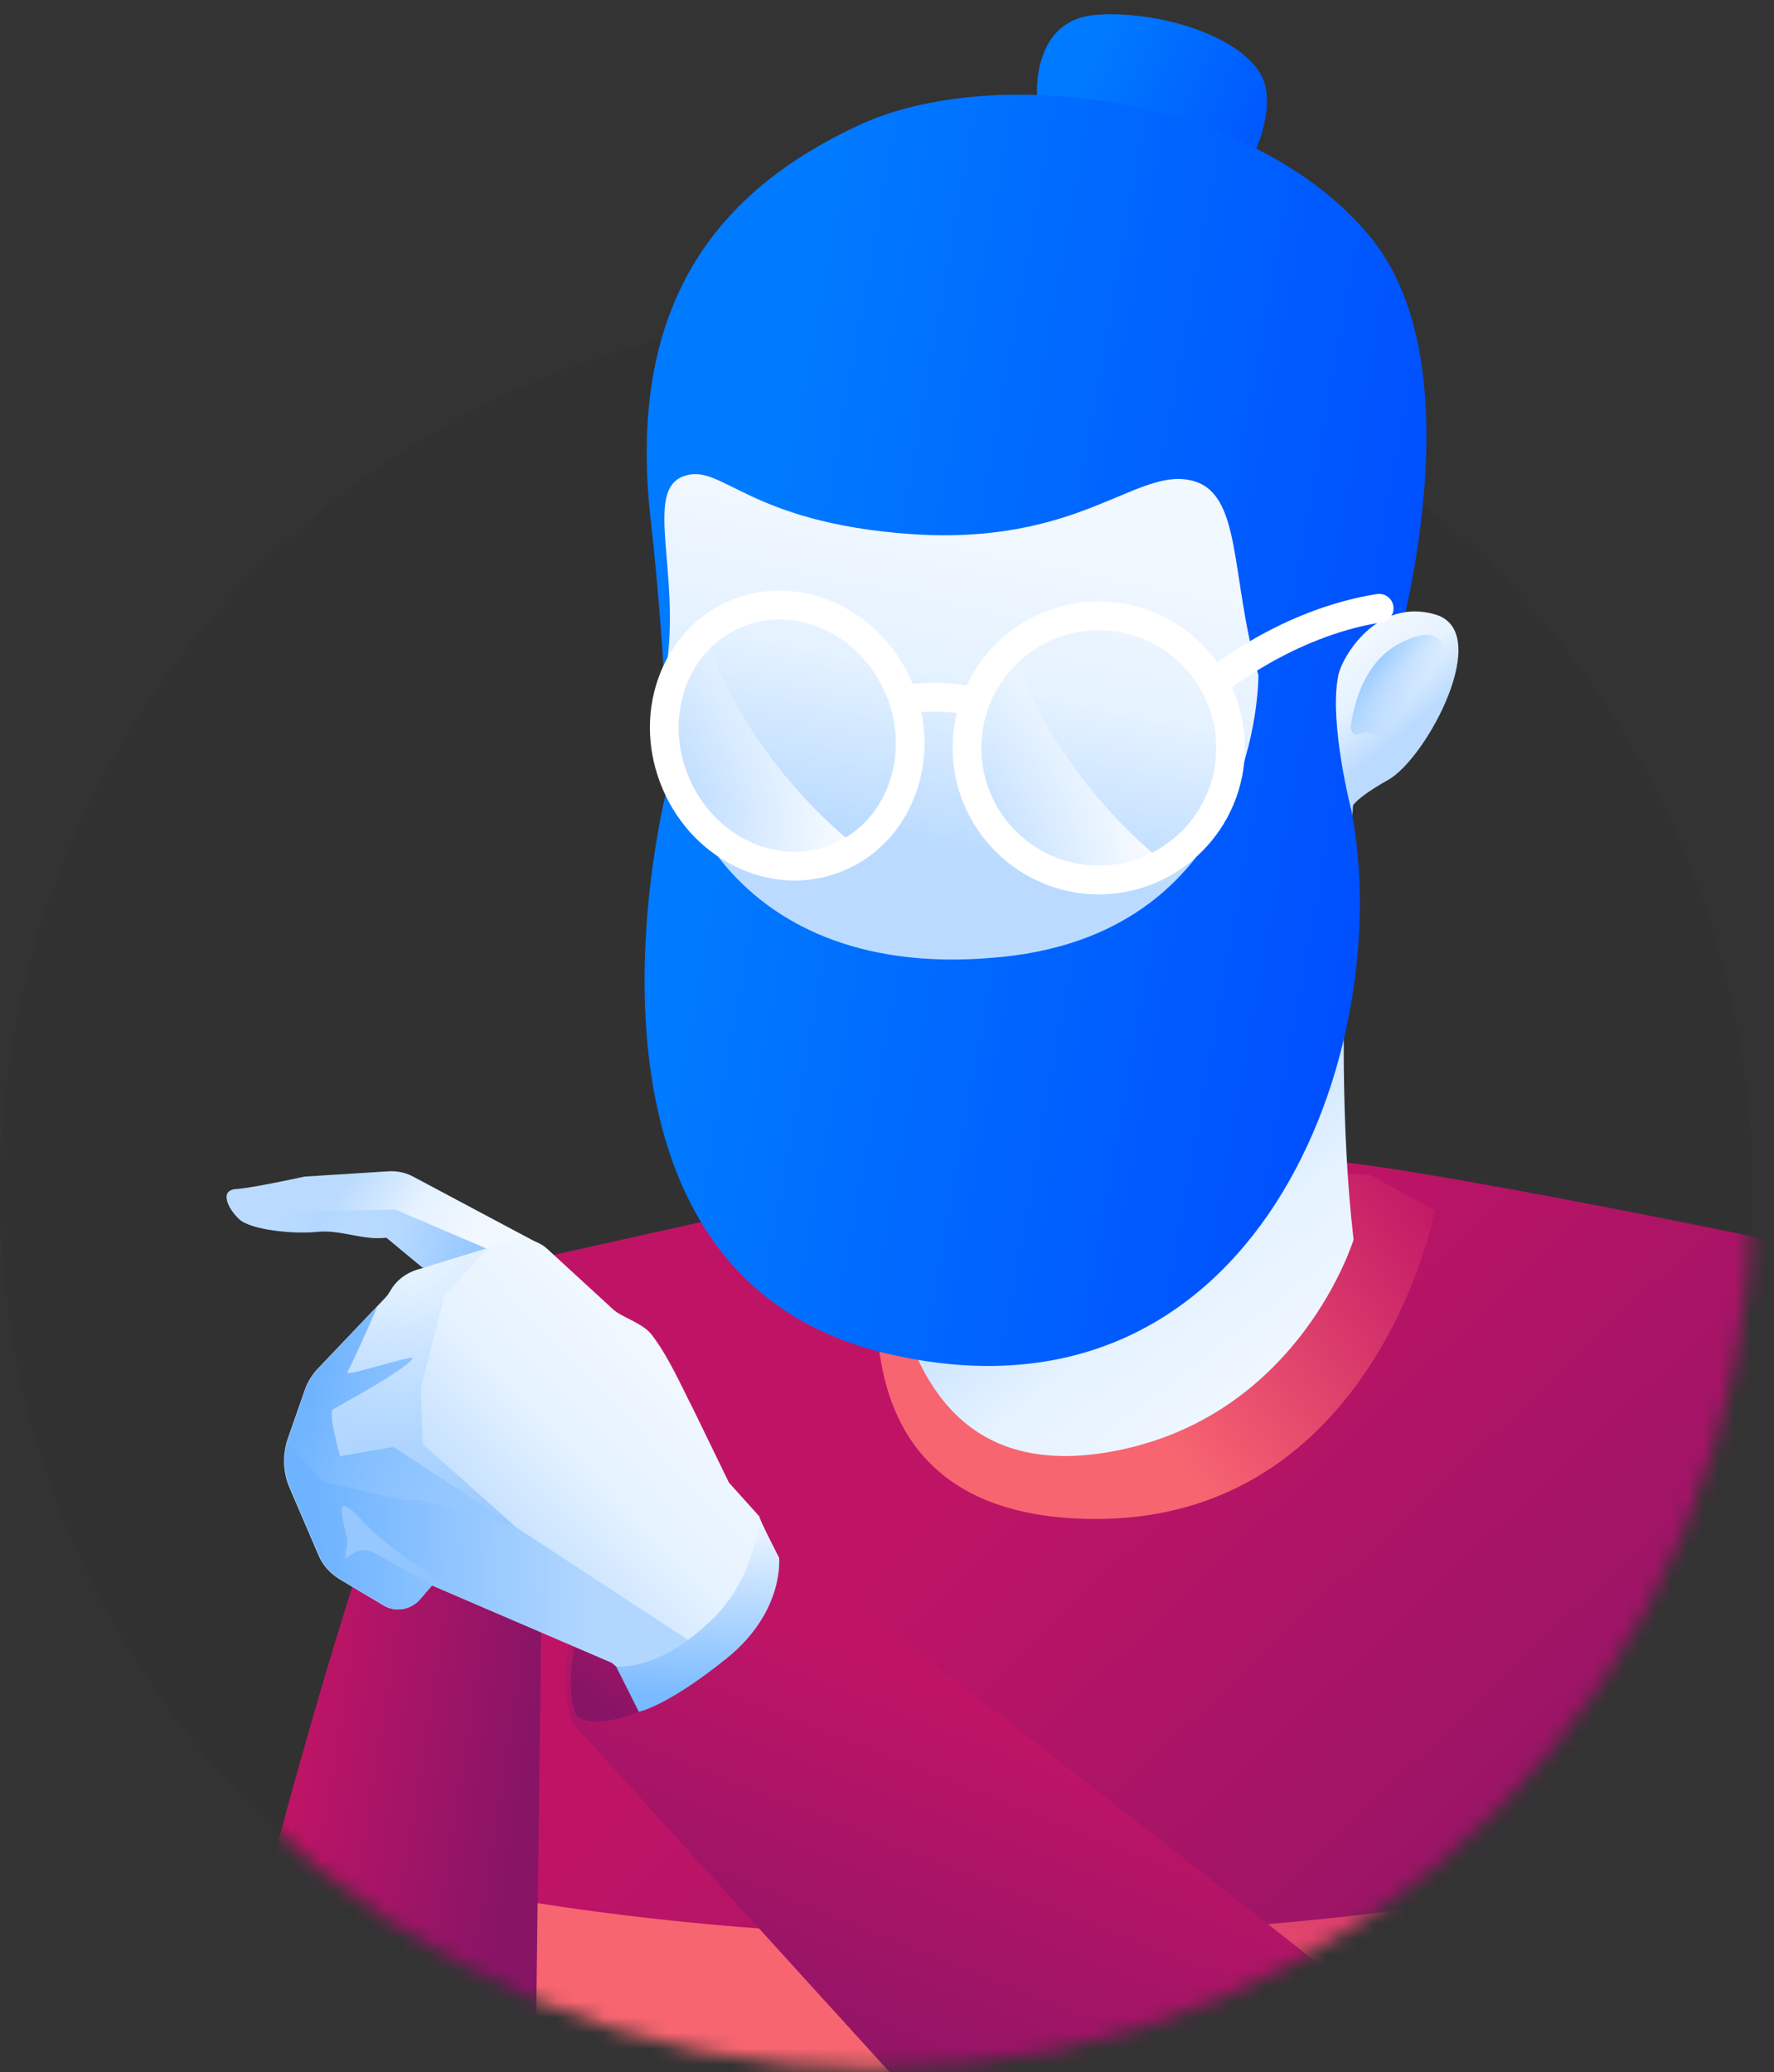 <svg width="113" height="132" viewBox="0 0 113 132" fill="none" xmlns="http://www.w3.org/2000/svg">
  <rect x="0" y="0" width="113" height="132" fill="#333333" stroke="none"/>
  <path d="M55.807 131.789C86.628 131.789 111.614 106.742 111.614 75.845C111.614 44.948 86.628 19.901 55.807 19.901C24.986 19.901 0 44.948 0 75.845C0 106.742 24.986 131.789 55.807 131.789Z" fill="#161618" fill-opacity="0.07"/>
  <mask id="mask0" mask-type="alpha" maskUnits="userSpaceOnUse" x="0" y="19" width="112" height="113">
    <path d="M55.807 131.789C86.628 131.789 111.614 106.742 111.614 75.845C111.614 44.948 86.628 19.901 55.807 19.901C24.986 19.901 0 44.948 0 75.845C0 106.742 24.986 131.789 55.807 131.789Z" fill="url(#paint0_linear)"/>
  </mask>
  <g mask="url(#mask0)">
    <path d="M27.917 87.028C24.067 93.152 17.548 117.957 17.529 118.012C17.529 133.32 31.63 126.372 35.818 130.46C36.412 130.332 36.86 130.222 36.906 130.121C37.217 129.727 40.865 90.292 40.865 89.586C40.865 88.88 34.73 80.071 34.73 80.071C34.73 80.071 31.657 81.088 27.917 87.028Z" fill="url(#paint1_linear)"/>
    <path d="M34.153 129.36C43.151 135.126 53.841 138.453 65.308 138.453C97.34 138.453 123.227 113.648 123.227 81.537C123.227 81.51 123.245 81.253 123.245 81.253C118.847 80.162 92.301 74.672 85.096 73.984L83.093 78.247L67.621 81.217L66.112 73.086C66.03 73.086 34.775 80.043 34.775 80.043L34.153 129.36Z" fill="url(#paint2_linear)"/>
    <path d="M87.281 74.846L91.415 77.11C91.415 77.11 87.428 97.79 68.371 96.718C49.315 95.645 57.673 73.095 57.673 73.095L87.281 74.846Z" fill="url(#paint3_linear)"/>
    <path d="M109.685 118.406C99.041 130.863 82.947 138.426 65.299 138.426C53.11 138.426 43.481 135.786 34.145 129.351L34.245 121.229C74.287 127.481 109.301 117.993 109.301 117.993L109.685 118.406Z" fill="url(#paint4_linear)"/>
    <path d="M39.466 99.257C44.541 95.343 48.802 97.68 48.802 97.68C48.802 97.68 86.924 127.206 94.624 133.568C91.899 139.975 75.769 142.698 70.968 147.73L36.44 109.734C36.421 109.762 34.4 103.171 39.466 99.257Z" fill="url(#paint5_linear)"/>
    <path d="M34.108 79.099L26.399 74.993C25.905 74.708 25.339 74.58 24.781 74.608L19.404 74.947C19.404 74.947 16.103 75.671 15.024 75.744C13.945 75.817 14.53 77.018 15.252 77.678C15.975 78.338 18.636 78.623 20.181 78.467C21.718 78.302 23.071 79.026 24.607 78.833L26.911 80.74L32.809 80.914L34.108 79.099Z" fill="url(#paint6_linear)"/>
    <path d="M15.225 77.724C15.088 77.596 14.978 77.468 14.859 77.33C15.582 78.091 19.468 77.147 19.468 77.147L25.174 77.046L31.054 79.558C31.054 79.558 30.121 80.245 29.252 80.832L26.93 80.749L24.625 78.843C23.089 79.026 21.745 78.311 20.2 78.476C18.636 78.659 15.947 78.375 15.225 77.724Z" fill="url(#paint7_linear)"/>
    <path d="M46.535 105.426C42.356 109.157 37.19 110.596 36.604 109.056C35.928 106.911 36.55 101.64 40.015 99.293C45.328 95.691 49.434 98.312 49.434 98.312C49.434 98.312 50.741 101.686 46.535 105.426Z" fill="url(#paint8_linear)"/>
    <path d="M40.984 107.608L38.973 105.921L27.506 100.989L26.71 101.906C26.143 102.557 25.165 102.713 24.443 102.273L21.626 100.595C21.032 100.228 20.556 99.706 20.291 99.073L18.444 94.774C18.014 93.775 17.978 92.638 18.343 91.603L19.386 88.614C19.569 88.055 19.88 87.551 20.282 87.138L24.507 82.702C24.662 82.555 24.772 82.372 24.891 82.179C25.247 81.556 25.842 81.116 26.509 80.896L32.535 79.053C33.386 78.797 34.291 78.998 34.913 79.603L39.046 83.398C39.595 83.912 40.911 84.26 41.497 85.002C42.585 86.405 43.435 88.367 44.139 89.723C44.67 90.805 46.434 94.444 46.434 94.444L48.373 96.598C48.391 96.653 49.9 104.949 40.984 107.608Z" fill="url(#paint9_linear)"/>
    <path d="M21.196 89.787C20.913 90.044 21.653 92.757 21.653 92.757L25.073 92.171L43.846 104.473L44.733 105.811C43.755 106.535 42.539 107.149 41.021 107.598L39.009 105.912L27.542 100.98L26.747 101.897C26.18 102.548 25.201 102.703 24.479 102.263L21.662 100.586C21.068 100.219 20.593 99.697 20.327 99.064L18.48 94.765C18.05 93.766 18.014 92.629 18.38 91.593L19.422 88.605C19.605 88.046 19.916 87.542 20.318 87.129L24.049 83.188C24.049 83.188 22.943 85.791 22.129 87.413C21.946 87.752 26.445 86.231 26.28 86.533C25.905 87.239 21.288 89.705 21.196 89.787Z" fill="url(#paint10_linear)"/>
    <path d="M30.971 102.483C30.971 102.483 25.21 99.248 23.116 96.91C21.022 94.573 21.946 97.038 22.129 98.138L21.983 99.302C21.983 99.302 22.86 98.523 23.519 98.789C24.195 99.055 27.524 100.98 27.524 100.98L30.971 102.483Z" fill="url(#paint11_linear)"/>
    <path d="M48.391 96.653C48.419 96.892 49.626 99.22 49.626 99.22C49.626 99.22 50.001 102.639 46.288 105.637C42.484 108.707 40.692 109.037 40.692 109.037L39.238 106.141C39.238 106.141 41.944 106.581 45.511 103.006C48.126 100.393 48.391 96.653 48.391 96.653Z" fill="url(#paint12_linear)"/>
    <path d="M28.32 82.5L26.802 88.394L26.92 91.987C26.92 91.987 33.111 97.451 32.8 97.258C32.48 97.038 26.646 95.379 26.427 95.562C26.189 95.782 20.51 94.343 20.51 94.343L18.27 91.832C18.307 91.74 18.307 91.657 18.343 91.575L19.386 88.587C19.569 88.028 19.879 87.523 20.282 87.111L24.506 82.674C24.662 82.528 24.771 82.344 24.89 82.152C25.247 81.528 25.841 81.088 26.509 80.896L31.026 79.558L28.32 82.5Z" fill="url(#paint13_linear)"/>
  </g>
  <path d="M86.659 45.861C86.659 45.861 84.584 64.946 86.22 78.962C86.22 78.962 82.865 89.962 71.325 92.363C57.517 95.233 56.557 81.418 55.825 73.728C55.02 65.303 86.659 45.861 86.659 45.861Z" fill="url(#paint14_linear)"/>
  <path d="M66.067 6.316C66.067 6.316 65.573 1.256 69.834 0.944C74.095 0.632 79.92 2.557 80.597 5.482C81.274 8.397 78.466 12.412 78.466 12.412L66.067 6.316Z" fill="url(#paint15_linear)"/>
  <path d="M42.557 49.931C42.557 49.931 34.291 81.052 56.575 86.24C80.103 91.712 89.055 66.742 86.065 51.517C83.075 36.291 88.123 44.348 88.123 44.348C88.123 44.348 94.807 24.227 87.29 15.097C79.774 5.958 63.205 4.024 54.728 7.966C46.251 11.898 39.832 18.782 41.442 33.064C42.539 42.891 42.557 49.931 42.557 49.931Z" fill="url(#paint16_linear)"/>
  <path d="M80.158 43.019C80.158 43.019 80.286 59.262 63.881 60.949C46.672 62.746 41.313 50.105 42.456 42.442C43.343 36.502 41.03 31.313 43.499 30.351C45.968 29.388 47.477 33.293 58.111 34.027C68.718 34.732 72.33 29.828 75.814 30.589C79.17 31.295 78.311 36.584 80.158 43.019Z" fill="url(#paint17_linear)"/>
  <path d="M85.233 43.074C85.444 41.901 87.675 38.042 91.424 39.142C95.164 40.233 90.903 48.263 88.434 49.674C85.965 51.058 86.065 51.553 86.065 51.553C86.065 51.553 84.657 46.099 85.233 43.074Z" fill="url(#paint18_linear)"/>
  <path d="M86.038 46.383C86.038 46.383 86.321 42.524 89.055 41.039C91.789 39.554 91.963 41.277 91.945 41.507C91.917 41.745 92.832 42.937 91.844 43.358C90.857 43.78 92.055 44.22 90.857 44.926C89.659 45.632 90.207 45.522 89.531 46.695C88.854 47.868 87.711 46.539 87.062 46.64C86.431 46.75 86.193 46.961 86.038 46.383Z" fill="url(#paint19_linear)"/>
  <path d="M60.681 47.639C60.681 42.487 64.86 38.307 69.989 38.307C75.119 38.307 79.298 42.497 79.298 47.639C79.298 52.782 75.119 56.971 69.989 56.971C64.86 56.971 60.681 52.782 60.681 47.639ZM62.51 47.639C62.51 51.773 65.865 55.138 69.989 55.138C74.114 55.138 77.469 51.773 77.469 47.639C77.469 43.505 74.114 40.141 69.989 40.141C65.865 40.141 62.51 43.496 62.51 47.639Z" fill="white"/>
  <path d="M47.111 55.321C44.934 54.349 43.197 52.553 42.219 50.279C41.24 48.006 41.13 45.503 41.917 43.248C42.712 40.966 44.322 39.197 46.452 38.28C50.823 36.392 56.035 38.693 58.075 43.422C60.105 48.153 58.203 53.533 53.832 55.422C52.808 55.862 51.719 56.091 50.622 56.091C49.452 56.091 48.254 55.834 47.111 55.321ZM53.109 53.744C56.557 52.25 58.029 47.951 56.401 44.156C54.764 40.361 50.631 38.482 47.184 39.967C45.529 40.682 44.267 42.066 43.645 43.862C43.014 45.687 43.096 47.712 43.901 49.564C44.697 51.416 46.105 52.873 47.861 53.662C49.589 54.422 51.463 54.459 53.109 53.744Z" fill="white"/>
  <path d="M61.87 45.595L62.364 43.835C62.272 43.807 60.023 43.184 57.389 43.688L57.737 45.485C59.922 45.063 61.852 45.595 61.87 45.595Z" fill="white"/>
  <path d="M77.305 44.458C77.515 44.458 77.726 44.385 77.89 44.238C77.936 44.202 82.334 40.535 87.995 39.646C88.498 39.563 88.836 39.096 88.754 38.601C88.671 38.106 88.214 37.767 87.711 37.84C81.52 38.812 76.903 42.68 76.701 42.845C76.317 43.175 76.272 43.752 76.592 44.137C76.784 44.348 77.04 44.458 77.305 44.458Z" fill="white"/>
  <path d="M74.15 54.936C74.15 54.936 67.255 49.803 64.476 41.278C64.476 41.278 62.19 43.258 61.696 46.227C61.202 49.197 62.062 52.956 65.93 55.009C69.816 57.072 73.766 55.587 74.15 54.936Z" fill="url(#paint20_linear)"/>
  <path d="M54.527 53.891C54.527 53.891 47.632 48.757 44.852 40.232C44.852 40.232 42.566 42.212 42.073 45.182C41.579 48.152 42.438 51.911 46.316 53.964C50.211 56.027 54.161 54.542 54.527 53.891Z" fill="url(#paint21_linear)"/>
  <defs>
    <linearGradient id="paint0_linear" x1="32.834" y1="72.244" x2="108.72" y2="84.078" gradientUnits="userSpaceOnUse">
      <stop stop-color="#F2F8FF"/>
      <stop offset="0.497" stop-color="#E5F2FF"/>
      <stop offset="1" stop-color="#BADBFF"/>
    </linearGradient>
    <linearGradient id="paint1_linear" x1="34.603" y1="105.161" x2="20.308" y2="102.931" gradientUnits="userSpaceOnUse">
      <stop stop-color="#881466"/>
      <stop offset="1" stop-color="#BF1466"/>
    </linearGradient>
    <linearGradient id="paint2_linear" x1="105.355" y1="133.548" x2="65.316" y2="91.336" gradientUnits="userSpaceOnUse">
      <stop stop-color="#881466"/>
      <stop offset="1" stop-color="#BF1466"/>
    </linearGradient>
    <linearGradient id="paint3_linear" x1="87.528" y1="69.499" x2="68.24" y2="84.068" gradientUnits="userSpaceOnUse">
      <stop stop-color="#BF1466"/>
      <stop offset="1" stop-color="#F76570"/>
    </linearGradient>
    <linearGradient id="paint4_linear" x1="99.248" y1="99.923" x2="62.886" y2="127.387" gradientUnits="userSpaceOnUse">
      <stop stop-color="#BF1466"/>
      <stop offset="1" stop-color="#F76570"/>
    </linearGradient>
    <linearGradient id="paint5_linear" x1="58.02" y1="137.568" x2="68.408" y2="111.442" gradientUnits="userSpaceOnUse">
      <stop stop-color="#881466"/>
      <stop offset="1" stop-color="#BF1466"/>
    </linearGradient>
    <linearGradient id="paint6_linear" x1="28.849" y1="81.329" x2="21.494" y2="76.213" gradientUnits="userSpaceOnUse">
      <stop stop-color="#F2F8FF"/>
      <stop offset="0.497" stop-color="#E5F2FF"/>
      <stop offset="1" stop-color="#BADBFF"/>
    </linearGradient>
    <linearGradient id="paint7_linear" x1="18.11" y1="76.84" x2="29.836" y2="80.36" gradientUnits="userSpaceOnUse">
      <stop stop-color="#96C8FF" stop-opacity="0"/>
      <stop offset="1" stop-color="#96C8FF"/>
    </linearGradient>
    <linearGradient id="paint8_linear" x1="38.514" y1="108.514" x2="44.045" y2="101.281" gradientUnits="userSpaceOnUse">
      <stop stop-color="#881466"/>
      <stop offset="1" stop-color="#BF1466"/>
    </linearGradient>
    <linearGradient id="paint9_linear" x1="43.091" y1="86.085" x2="29.697" y2="98.79" gradientUnits="userSpaceOnUse">
      <stop stop-color="#F2F8FF"/>
      <stop offset="0.497" stop-color="#E5F2FF"/>
      <stop offset="1" stop-color="#BADBFF"/>
    </linearGradient>
    <linearGradient id="paint10_linear" x1="20.127" y1="95.883" x2="37.452" y2="95.219" gradientUnits="userSpaceOnUse">
      <stop stop-color="#6EB3FF"/>
      <stop offset="1" stop-color="#B2D7FF"/>
    </linearGradient>
    <linearGradient id="paint11_linear" x1="30.292" y1="101.649" x2="24.297" y2="98.76" gradientUnits="userSpaceOnUse">
      <stop stop-color="#96C8FF" stop-opacity="0"/>
      <stop offset="1" stop-color="#96C8FF"/>
    </linearGradient>
    <linearGradient id="paint12_linear" x1="44.799" y1="96.349" x2="44.155" y2="108.161" gradientUnits="userSpaceOnUse">
      <stop stop-color="#F2F8FF"/>
      <stop offset="1" stop-color="#7ABAFF"/>
    </linearGradient>
    <linearGradient id="paint13_linear" x1="23.351" y1="84.696" x2="34.722" y2="95.291" gradientUnits="userSpaceOnUse">
      <stop stop-color="#96C8FF" stop-opacity="0"/>
      <stop offset="1" stop-color="#96C8FF"/>
    </linearGradient>
    <linearGradient id="paint14_linear" x1="87.585" y1="86.008" x2="73.976" y2="68.417" gradientUnits="userSpaceOnUse">
      <stop stop-color="#F2F8FF"/>
      <stop offset="0.497" stop-color="#E5F2FF"/>
      <stop offset="1" stop-color="#BADBFF"/>
    </linearGradient>
    <linearGradient id="paint15_linear" x1="82.998" y1="9.675" x2="69.68" y2="3.695" gradientUnits="userSpaceOnUse">
      <stop stop-color="#004FFF"/>
      <stop offset="1" stop-color="#007AFF"/>
    </linearGradient>
    <linearGradient id="paint16_linear" x1="88.56" y1="50.897" x2="47.307" y2="43.477" gradientUnits="userSpaceOnUse">
      <stop stop-color="#004FFF"/>
      <stop offset="1" stop-color="#007AFF"/>
    </linearGradient>
    <linearGradient id="paint17_linear" x1="62.405" y1="32.663" x2="58.139" y2="53.614" gradientUnits="userSpaceOnUse">
      <stop stop-color="#F2F8FF"/>
      <stop offset="0.497" stop-color="#E5F2FF"/>
      <stop offset="1" stop-color="#BADBFF"/>
    </linearGradient>
    <linearGradient id="paint18_linear" x1="85.714" y1="41.154" x2="89.828" y2="46.388" gradientUnits="userSpaceOnUse">
      <stop stop-color="#F2F8FF"/>
      <stop offset="0.497" stop-color="#E5F2FF"/>
      <stop offset="1" stop-color="#BADBFF"/>
    </linearGradient>
    <linearGradient id="paint19_linear" x1="89.912" y1="44.412" x2="87.108" y2="42.43" gradientUnits="userSpaceOnUse">
      <stop stop-color="#96C8FF" stop-opacity="0"/>
      <stop offset="1" stop-color="#96C8FF"/>
    </linearGradient>
    <linearGradient id="paint20_linear" x1="75.068" y1="49.401" x2="63.069" y2="48.302" gradientUnits="userSpaceOnUse">
      <stop stop-color="white"/>
      <stop offset="1" stop-color="white" stop-opacity="0"/>
    </linearGradient>
    <linearGradient id="paint21_linear" x1="55.439" y1="48.357" x2="43.44" y2="47.258" gradientUnits="userSpaceOnUse">
      <stop stop-color="white"/>
      <stop offset="1" stop-color="white" stop-opacity="0"/>
    </linearGradient>
  </defs>
</svg>
